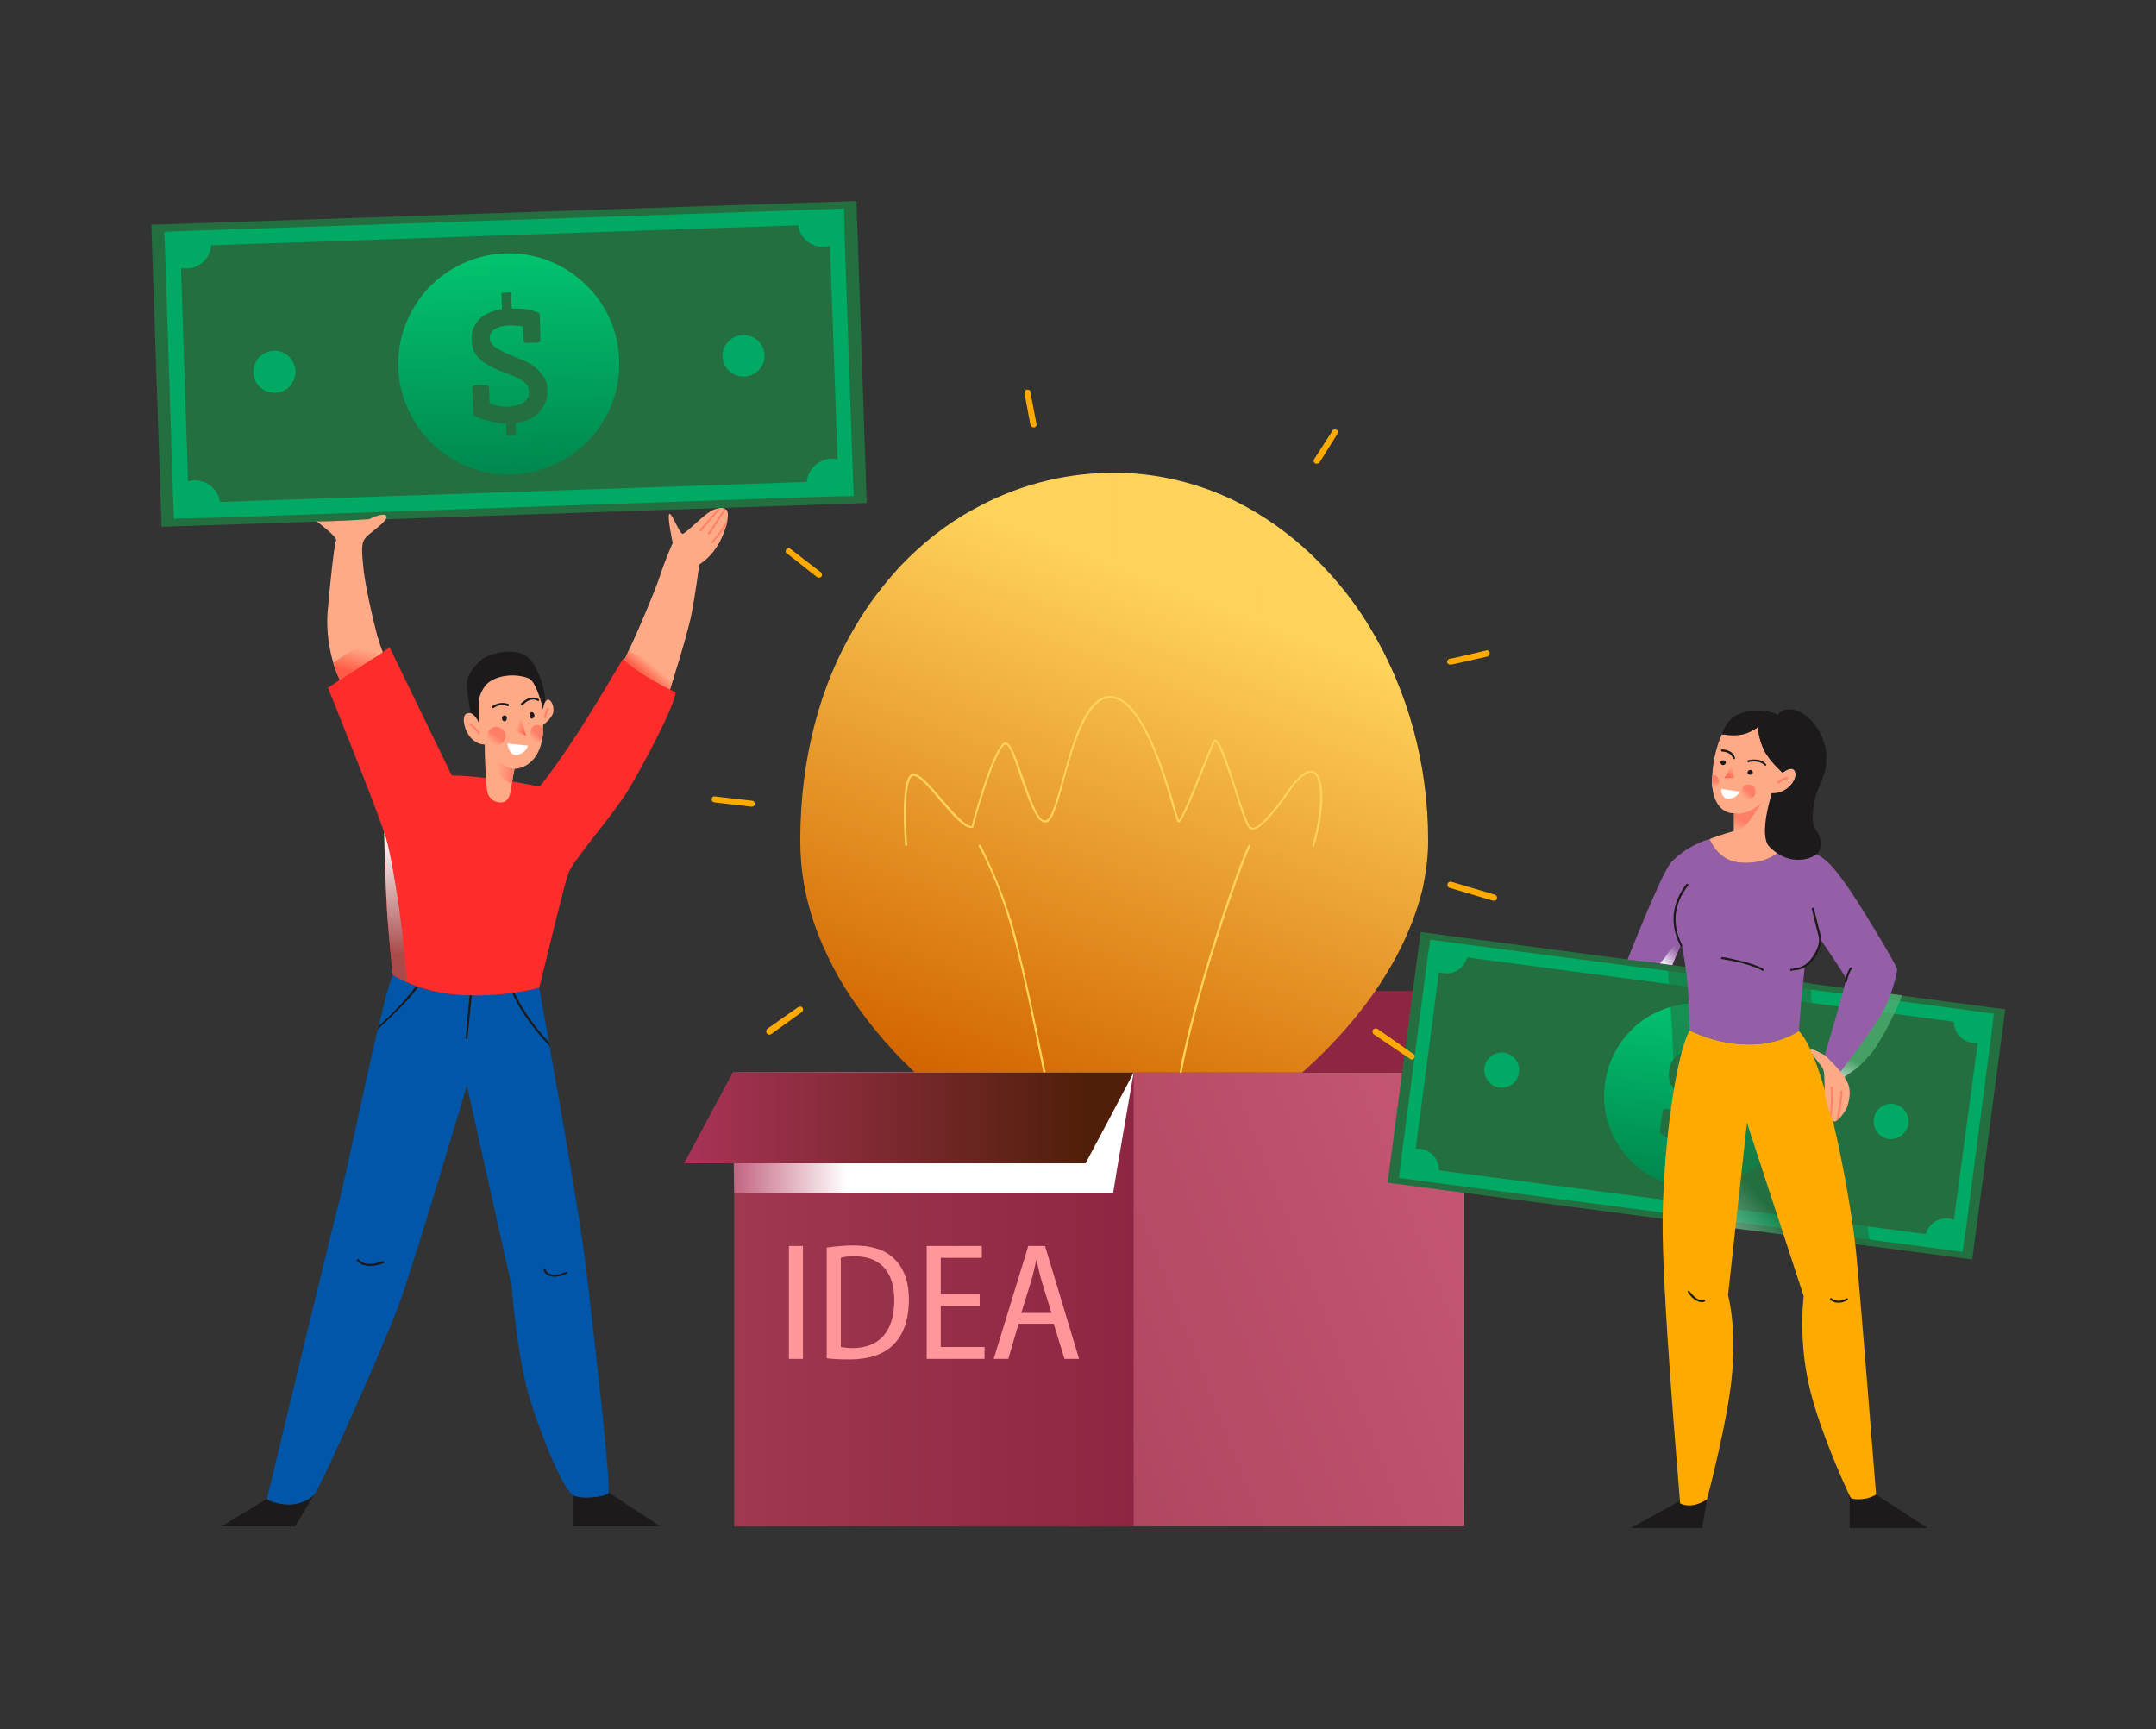 <?xml version="1.0" encoding="UTF-8"?> <svg xmlns="http://www.w3.org/2000/svg" version="1.2" viewBox="0 0 399 320" width="399" height="320"><rect x="0" y="0" width="399" height="320" fill="#333333" stroke="none"/><defs><linearGradient id="P" gradientUnits="userSpaceOnUse"></linearGradient><linearGradient id="g1" x1="135.9" y1="282.5" x2="271" y2="230" href="#P"><stop stop-color="#9e3950"></stop><stop offset="1" stop-color="#c35572"></stop></linearGradient><linearGradient id="g2" x1="169.4" y1="198.5" x2="205.7" y2="103.7" href="#P"><stop stop-color="#d26400"></stop><stop offset="1" stop-color="#ffd35a"></stop></linearGradient><linearGradient id="g3" x1="95.2" y1="135.3" x2="97.4" y2="136.2" href="#P"><stop stop-color="#ffaa87"></stop><stop offset="1" stop-color="#ff5b45"></stop></linearGradient><linearGradient id="g4" x1="95.2" y1="142.3" x2="91.9" y2="141.9" href="#P"><stop stop-color="#ff7f66"></stop><stop offset="1" stop-color="#ffaa87"></stop></linearGradient><linearGradient id="g5" x1="90.9" y1="137.5" x2="91.9" y2="136.2" href="#P"><stop stop-color="#ffaa87"></stop><stop offset="1" stop-color="#ff7f66"></stop></linearGradient><linearGradient id="g6" x1="98.4" y1="136.8" x2="99.4" y2="135.8" href="#P"><stop stop-color="#ffaa87"></stop><stop offset="1" stop-color="#ff7f66"></stop></linearGradient><linearGradient id="g7" x1="311.7" y1="219.3" x2="316.1" y2="186.3" href="#P"><stop stop-color="#00884e"></stop><stop offset="1" stop-color="#02c370"></stop></linearGradient><linearGradient id="g8" x1="309.7" y1="225.8" x2="320.9" y2="215.9" href="#P"><stop stop-color="#fff"></stop><stop offset="1" stop-color="#236f40"></stop></linearGradient><linearGradient id="g9" x1="339.8" y1="200.3" x2="341.8" y2="195.7" href="#P"><stop stop-color="#fff"></stop><stop offset="1" stop-color="#4dac6f"></stop></linearGradient><linearGradient id="g10" x1="94.8" y1="87.6" x2="93.5" y2="47.1" href="#P"><stop stop-color="#00884e"></stop><stop offset="1" stop-color="#02c370"></stop></linearGradient><linearGradient id="g11" x1="319.1" y1="144" x2="320.4" y2="141.8" href="#P"><stop stop-color="#ff5b45"></stop><stop offset="1" stop-color="#ffaa87"></stop></linearGradient><linearGradient id="g12" x1="322.6" y1="147.5" x2="323.6" y2="146.5" href="#P"><stop stop-color="#ffaa87"></stop><stop offset="1" stop-color="#ff7f66"></stop></linearGradient><linearGradient id="g13" x1="316.9" y1="145.7" x2="317.1" y2="144.5" href="#P"><stop stop-color="#ffaa87"></stop><stop offset="1" stop-color="#ff7f66"></stop></linearGradient><linearGradient id="g14" x1="320.9" y1="153.8" x2="321.9" y2="151.6" href="#P"><stop stop-color="#ffaa87"></stop><stop offset="1" stop-color="#ff7f66"></stop></linearGradient><linearGradient id="g15" x1="65.1" y1="124.4" x2="66.2" y2="119.8" href="#P"><stop stop-color="#ff5b45"></stop><stop offset="1" stop-color="#ffaa87"></stop></linearGradient><linearGradient id="g16" x1="118" y1="124.1" x2="119.7" y2="122.1" href="#P"><stop stop-color="#ff5b45"></stop><stop offset="1" stop-color="#ffaa87"></stop></linearGradient><linearGradient id="g17" x1="135.9" y1="282.5" x2="209.8" y2="282.5" href="#P"><stop stop-color="#9e3950"></stop><stop offset="1" stop-color="#8d2642"></stop></linearGradient><linearGradient id="g18" x1="135.9" y1="220.8" x2="156.8" y2="220.8" href="#P"><stop stop-color="#c36581"></stop><stop offset="1" stop-color="#fff"></stop></linearGradient><linearGradient id="g19" x1="126.6" y1="215.3" x2="200.9" y2="215.3" href="#P"><stop stop-color="#a93358"></stop><stop offset="1" stop-color="#501f09"></stop></linearGradient><linearGradient id="g20" x1="307.2" y1="178.3" x2="310.2" y2="175.4" href="#P"><stop stop-color="#fff"></stop><stop offset="1" stop-color="#955fa8"></stop></linearGradient><linearGradient id="g21" x1="72.3" y1="176.7" x2="71.2" y2="154.4" href="#P"><stop stop-color="#a94b4b"></stop><stop offset="1" stop-color="#fff"></stop></linearGradient></defs><style>.a{fill:url(#g1)}.b{fill:#8d2642}.c{fill:url(#g2)}.d{fill:#1c1a1b}.e{fill:#0056a9}.f{fill:#ff2c2c}.g{fill:#ffaa87}.h{fill:#1d191a}.i{fill:#ff8269}.j{fill:url(#g3)}.k{fill:url(#g4)}.l{fill:url(#g5)}.m{fill:url(#g6)}.n{fill:#fff}.o{fill:#236f40}.p{fill:url(#g7)}.q{fill:#00a964}.r{opacity:.6;mix-blend-mode:multiply;fill:url(#g8)}.s{opacity:.8;mix-blend-mode:multiply;fill:url(#g9)}.t{fill:url(#g10)}.u{fill:#fa0}.v{fill:#955fa8}.w{fill:url(#g11)}.x{fill:#ffd35a}.y{fill:url(#g12)}.z{fill:url(#g13)}.A{fill:url(#g14)}.B{fill:url(#g15)}.C{fill:url(#g16)}.D{fill:url(#g17)}.E{fill:#ff969a}.F{mix-blend-mode:multiply;fill:url(#g18)}.G{fill:url(#g19)}.H{mix-blend-mode:multiply;fill:url(#g20)}.I{mix-blend-mode:multiply;fill:url(#g21)}</style><path class="a" d="m135.9 261.5q67.5 0 135.1 0 0 10.5 0 21-67.6 0-135.1 0 0-10.5 0-21zm0-31.5q67.5 0 135.1 0 0 15.7 0 31.5-67.6 0-135.1 0 0-15.8 0-31.5zm0-31.5q67.5 0 135.1 0 0 15.7 0 31.5-67.6 0-135.1 0 0-15.8 0-31.5z"></path><path class="b" d="m211.9 183.4h67.3l-8.2 15.1h-67.1z"></path><path class="c" d="m155.5 181.4c5.9-1.1 12.3-2 19-2.6 2.3 6.7 5.2 14.2 8.8 19.7q-7 0-14 0c-5.4-5.1-10.1-10.9-13.8-17.1zm-6.7-17.7c6.9-2.1 14.1-3.7 21.5-5 0.7 6.6 2.1 14.1 4.2 20.1-6.7 0.6-13.1 1.5-19 2.6-3.2-5.6-5.6-11.5-6.7-17.7zm9.5-47.8c4.5-3.9 10.8-4.9 16.2-7.4-4.8 16.1-6 34.3-4.2 50.2-7.4 1.3-14.6 2.9-21.5 5q-0.7-4-0.7-8.1c0-15.3 3.7-28.9 10.2-39.7zm8.2-11c4.1-4.3 8.6-7.9 13.6-10.6-2.2 4.4-4.1 9.2-5.6 14.2-5.4 2.5-11.7 3.5-16.2 7.4 2.4-4.1 5.2-7.7 8.2-11zm8 73.9c10.2-1 20.9-1.4 30.7-1.4-0.2 7.7-0.4 14.8-0.4 21.1q-10.7 0-21.5 0c-3.6-5.5-6.5-13-8.8-19.7zm-4.2-20.1c11.4-2 23.3-3 35.3-3-0.1 7.5-0.3 14.8-0.4 21.7-9.8 0-20.5 0.4-30.7 1.4-2.1-6-3.5-13.5-4.2-20.1zm4.2-50.2c8.2-4 21.7-4.8 31.2-4.9q0.2 26-0.1 52.1c-12 0-23.9 1-35.3 3-1.8-15.9-0.6-34.1 4.2-50.2zm5.6-14.2c7.7-4.3 16.3-6.7 25.5-6.8q0.1 8.1 0.1 16.1c-9.5 0.1-23 0.9-31.2 4.9 1.5-5 3.4-9.8 5.6-14.2zm25.1 83.1c8.1 0 17 0.4 25.8 1.2-2.2 7-5 14.5-7.7 19.9q-9.3 0-18.5 0c0-6.3 0.2-13.4 0.4-21.1zm0.4-21.7c9.8 0 19.8 0.8 29.7 2.3-0.7 6.8-2.4 14.5-4.3 20.6-8.8-0.8-17.7-1.2-25.8-1.2 0.1-6.9 0.3-14.2 0.4-21.7zm0.1-52.1c7.9 0 19.2 0.6 26.5 3.6 4 16.5 5.1 34.5 3.1 50.8-9.9-1.5-19.9-2.3-29.7-2.3q0.3-26.1 0.1-52.1zm-0.1-16.1c7.6-0.1 15.2 1.6 22.1 4.8 1.8 4.8 3.3 9.8 4.5 14.9-7.3-3-18.6-3.6-26.5-3.6q0-8-0.1-16.1zm25.4 91.1c8.4 0.8 16.8 2 24.4 3.5-4.1 6.2-9.2 11.8-14.4 16.4q-8.9 0-17.7 0c2.7-5.4 5.5-12.9 7.7-19.9zm4.3-20.6c9.5 1.5 18.9 3.6 28 6.4-1.5 6.2-4.3 12.2-7.9 17.7-7.6-1.5-16-2.7-24.4-3.5 1.9-6.1 3.6-13.8 4.3-20.6zm-3.1-50.8c7.2 2.8 15.8 4.5 21.6 9.4 6.6 11.1 10.5 24.5 10.5 39 0 2.9-0.4 5.9-1 8.8-9.1-2.8-18.5-4.9-28-6.4 2-16.3 0.9-34.3-3.1-50.8zm-4.5-14.9c6.5 3.1 12.5 7.5 17.6 13 3.2 3.4 6.1 7.2 8.5 11.3-5.8-4.9-14.4-6.6-21.6-9.4-1.2-5.1-2.7-10.1-4.5-14.9z"></path><path class="d" d="m58.1 276.7l-3.5 5.8h-13.6l8.4-5.1c0 0 0.7 0.8 3.2 1 2.4 0.3 4.4-0.7 5.5-1.7z"></path><path class="d" d="m106 282.5v-5.8c1.6 0.9 5.9 0.3 6.6-0.3q0-0.1 0-0.2l9.6 6.3z"></path><path class="e" d="m112.6 276.2q0 0.1 0 0.2c-0.7 0.6-5 1.2-6.6 0.3q0 0 0 0c-1.6-1-5.1-8.9-7.8-17.3-2.6-8.3-3.5-21.3-3.5-21.3l-8.3-37.2c0 0-9.8 33.1-12.7 40.9-2.9 7.7-14.5 33.8-15.6 34.9-1.1 1-3.1 2-5.5 1.7-2.5-0.3-3.2-1-3.2-1 0 0 11.1-46.3 13.3-54.8 1.5-6 4.7-21.4 7.2-32.1q0.1-0.3 0.2-0.6c1-4.4 1.9-7.9 2.6-9.5 0 0 1.5 1.1 4.3 2.1q0.2 0.1 0.4 0.2c2.2 0.7 5 1.4 8.5 1.5q0.5 0 1 0 0.2 0 0.4 0c2.9 0 5.5-0.2 7.5-0.4q0.2-0.1 0.4-0.1c2.9-0.4 4.6-0.9 4.6-0.9 0 0 0.7 4.1 1.8 10.1q0.1 0.4 0.1 0.7 0 0 0 0c2.3 12.8 5.9 33.5 6.9 42.3 1.5 12.9 4.4 38 4 40.3z"></path><path class="f" d="m125 128.1c0.1 2.1-6.1 13.9-9.1 18.7-3 4.7-9.9 12.5-10.7 14.8-0.8 2.1-4.3 16.8-5.2 20.4-0.2 0.5-0.2 0.8-0.2 0.8 0 0-5.6 1.7-13.9 1.4-4.8-0.2-8.4-1.4-10.6-2.4-1.7-0.7-2.6-1.4-2.6-1.4 0 0-0.9-8-1.2-14.1-0.3-6.2-0.4-12.1-0.4-12.1q0-0.1-0.1-0.4c-1.5-4.7-10.3-26.5-10.3-26.5 0 0 0.9-0.6 2.2-1.5 2.3-1.5 5.9-3.8 7.9-5.1 0.6-0.4 1.1-0.7 1.3-0.9l11.5 23.7c8.5 0.3 16.2 2.1 16.2 2.1 0 0 1-0.9 5.1-6.9 4.1-6 10.4-16.8 10.4-16.8q0.1 0.1 0.2 0.2c2.4 2.3 6.5 4.5 8.5 5.5 0.6 0.4 1 0.5 1 0.5z"></path><path class="d" d="m87.1 132c0 0-0.6-3.3-0.7-5-0.2-2.4 2.1-4.3 2.8-5 0.8-0.6 3.3-1.7 6.3-1.3 2.9 0.4 3.8 3.2 4.4 4.6 0.5 1.1 1 3.2 1 4.6-0.3 0.5-0.4 1.4-0.4 1.4 0 0-1-4.5-2.4-5.6-0.6-0.4-2.7-0.9-4.5-0.6-1.8 0.2-3.2 1.1-3.7 1.7-0.7 0.9-1.4 2.2-1.3 3.7 0 1.5 0 3.4 0 3.4 0.1-0.1-0.6-1.6-1.5-1.9z"></path><path class="g" d="m102.4 131.8c-0.2 1.1-1.9 2.4-1.9 2.4 0.2 5.7-2.8 8-5.3 8.1 0 0.4-0.2 1-0.3 1.6-0.1 0.6-0.2 1.3-0.3 1.8-0.1 1.2-0.5 2.8-1.8 2.8-1.4 0.1-2.4-0.9-2.6-1.9-0.1-0.4-0.2-1.6-0.3-2.9-0.1-2-0.2-4.4-0.2-5.9-3.5-0.1-4.6-5.2-3.4-5.7q0.4-0.2 0.8-0.1c0.9 0.3 1.6 1.8 1.5 1.9 0 0 0-1.9 0-3.4-0.1-1.5 0.6-2.8 1.3-3.7 0.5-0.6 1.9-1.5 3.7-1.7 1.8-0.3 3.9 0.2 4.5 0.6 1.4 1.1 2.4 5.6 2.4 5.6 0 0 0.1-0.9 0.4-1.4q0.2-0.3 0.4-0.4c0.6-0.2 1.3 1.1 1.1 2.3z"></path><path class="h" d="m94 130.7q0 0-0.1 0c-1.3-0.6-2.5 0.3-2.5 0.3-0.1 0.1-0.2 0.1-0.3 0-0.1-0.1 0-0.2 0-0.3 0.1-0.1 1.4-1 3-0.4 0.1 0 0.1 0.1 0.1 0.2q-0.1 0.2-0.2 0.2z"></path><path class="h" d="m96.6 130.5q-0.1 0-0.1 0c-0.1-0.1-0.1-0.2-0.1-0.3 0.1 0 1.6-1.8 3.3-0.8 0.1 0.1 0.1 0.2 0 0.3 0 0.1-0.1 0.1-0.2 0-1.4-0.8-2.7 0.7-2.7 0.8q-0.1 0-0.2 0z"></path><path class="i" d="m88.7 135.9q-0.2 0-0.2-0.1c0 0-0.3-0.6-1.5-1.5-0.1-0.1-0.1-0.2-0.1-0.3 0.1-0.1 0.2-0.1 0.3 0 1.3 1 1.6 1.6 1.6 1.6 0.1 0.1 0 0.2-0.1 0.3q0 0 0 0z"></path><path class="h" d="m93.4 133.5c-0.3 0-0.5-0.2-0.5-0.6 0-0.3 0.2-0.5 0.5-0.5 0.2 0 0.4 0.2 0.4 0.5 0 0.4-0.2 0.6-0.4 0.6z"></path><path class="h" d="m98.4 133c-0.2 0-0.4-0.3-0.4-0.6 0-0.3 0.2-0.6 0.4-0.6 0.3 0 0.5 0.3 0.5 0.6 0 0.3-0.2 0.6-0.5 0.6z"></path><path class="i" d="m100.9 133q0 0 0 0c-0.1 0-0.2-0.1-0.2-0.2 0 0 0-0.9 0.5-1.7 0.1-0.1 0.2-0.1 0.3-0.1 0.1 0.1 0.1 0.2 0.1 0.3-0.5 0.7-0.5 1.5-0.5 1.5 0 0.1-0.1 0.2-0.2 0.2z"></path><path class="j" d="m95.4 134.6c0.3 0 0.5 0.1 0.8 0.2q0.1 0.5 0.1 0.9-0.6-0.2-1.1-0.4 0.1-0.4 0.2-0.7zm0.6-1.6q0-0.1 0.1-0.3 0.1 1 0.1 2.1c-0.3-0.1-0.5-0.2-0.8-0.2q0.3-0.8 0.6-1.6zm0.2 1.8c0.3 0.1 0.5 0.1 0.8 0.2q0.2 0.6 0.4 1.2-0.5-0.2-1.1-0.5 0-0.4-0.1-0.9zm-0.1-2.1q0-0.1 0.1-0.3 0.4 1.3 0.8 2.6c-0.3-0.1-0.5-0.1-0.8-0.2q0-1.1-0.1-2.1z"></path><path class="k" d="m95.2 142.3q-0.1 0.5-0.2 1-0.7-0.2-1.4-0.5 0-0.5 0.1-0.9c0.5 0.2 1 0.4 1.5 0.4zm-1.5-0.4q-0.1 0.4-0.1 0.9c-0.7-0.3-1.3-0.6-1.8-0.9-0.2-0.9-0.1-1.8-0.1-1.8 0 0 0.8 1.2 2 1.8zm1.3 1.4q-0.1 0.9-0.3 1.8c0 0-0.6-0.3-1.3-0.8 0.1-0.5 0.1-1 0.2-1.5q0.7 0.3 1.4 0.5zm-1.4-0.5c-0.1 0.5-0.1 1-0.2 1.5-0.3-0.3-0.7-0.6-1-1q-0.1-0.1-0.1-0.3c-0.2-0.3-0.4-0.7-0.5-1.1 0.5 0.3 1.1 0.6 1.8 0.9z"></path><path class="l" d="m90.2 136.4c0.4 0 1.3-0.1 1.7-0.2 0.1 0.7 0.2 1.4 0.2 1.7-0.4 0-0.9-0.1-1.2-0.3-0.4-0.3-0.6-0.7-0.7-1.2zm0.3-1.2c0.3-0.4 0.7-0.6 1.2-0.7 0 0.4 0.1 1 0.2 1.7-0.4 0.1-1.3 0.2-1.7 0.2 0-0.4 0.1-0.8 0.3-1.2zm1.4 1c0.4 0 1.3-0.2 1.7-0.2 0 0.4-0.1 0.9-0.4 1.2-0.2 0.4-0.6 0.6-1.1 0.7 0-0.3-0.1-1-0.2-1.7zm-0.2-1.7c0.4 0 0.8 0.1 1.2 0.4 0.4 0.2 0.6 0.7 0.7 1.1-0.4 0-1.3 0.2-1.7 0.2-0.1-0.7-0.2-1.3-0.2-1.7z"></path><path class="m" d="m98.1 135.6c0.3 0 1 0.1 1.3 0.2-0.1 0.6-0.2 1.2-0.3 1.5-0.2 0-0.5-0.2-0.7-0.5-0.2-0.3-0.3-0.8-0.3-1.2zm0.6-1.2c0.3-0.2 0.6-0.3 0.9-0.2-0.1 0.3-0.2 0.9-0.2 1.6-0.3-0.1-1-0.2-1.3-0.2 0.1-0.5 0.3-0.9 0.6-1.2zm0.7 1.4c0.2 0 0.9 0.1 1.1 0.1 0 0.5-0.2 0.9-0.6 1.2q-0.3 0.3-0.8 0.2c0.1-0.3 0.2-0.9 0.3-1.5zm0.2-1.6q0.4 0 0.7 0.4c0.2 0.4 0.3 0.9 0.2 1.3-0.2 0-0.9-0.1-1.1-0.1 0-0.7 0.1-1.3 0.2-1.6z"></path><path class="n" d="m93.9 137.6l3.8 0.4c0 0-0.3 1.3-1.9 1.7-1.6 0.4-1.9-2.1-1.9-2.1z"></path><path class="o" d="m365 233.1l-108.2-14.2 6.1-46.4 108.2 14.3z"></path><path class="p" d="m303.5 189.2c3.5-2.6 8-4 12.7-3.4q-2.3 17-4.5 34c-4.7-0.7-8.7-3.1-11.3-6.6-2.7-3.5-4-7.9-3.4-12.6 0.6-4.7 3.1-8.7 6.5-11.4zm12.7-3.4c4.4 0.6 8.6 3 11.3 6.6 2.7 3.5 4 8 3.4 12.6-0.6 4.7-3.1 8.7-6.5 11.4-3.5 2.6-8 4-12.7 3.4q0 0 0 0 2.2-17 4.5-34z"></path><path fill-rule="evenodd" class="q" d="m369 187.6l-0.5 4.1-4.7 36-0.6 4-6.7-0.9-91-11.9-6.6-0.9 0.5-4.1 4.7-36 0.6-4 6.6 0.9 91 11.9zm-7.4 38.2l4.4-32.8q-0.5 0.1-1 0c-2-0.3-3.4-2-3.4-3.9l-90.1-11.9c-0.5 1.9-2.3 3.2-4.3 2.9q-0.5 0-0.9-0.2l-4.3 32.7q0.4 0 0.9 0c2 0.3 3.4 2 3.4 4l90.1 11.8c0.5-1.9 2.3-3.1 4.3-2.9q0.5 0.1 0.9 0.3z"></path><path class="q" d="m281.1 198.5c-0.2 1.8-1.8 3-3.6 2.8-1.8-0.3-3-1.9-2.8-3.7 0.2-1.7 1.9-3 3.6-2.8 1.8 0.3 3.1 1.9 2.8 3.7z"></path><path class="q" d="m353.2 208c-0.3 1.7-1.9 3-3.7 2.8-1.7-0.3-3-1.9-2.7-3.7 0.2-1.8 1.8-3 3.6-2.8 1.8 0.3 3 1.9 2.8 3.7z"></path><path class="o" d="m319.2 207.7q-0.2 1.2-0.7 2-0.6 0.9-1.4 1.5-0.9 0.5-2.1 0.7-0.7 0.1-1.5 0.1l-0.3 1.9-1.4-0.2 0.2-1.9q-0.6-0.1-1.2-0.2-0.8-0.3-1.5-0.6-0.6-0.3-1.1-0.6-0.5-0.3-0.8-0.5c-0.2-0.2-0.3-0.4-0.2-0.6l0.5-3.7c0.1-0.2 0.3-0.4 0.5-0.4l1.7 0.3c0.3 0 0.4 0.2 0.4 0.5l-0.3 2.3q0.5 0.3 1.2 0.6c1 0.4 2 0.6 3 0.5q0.6-0.1 1-0.3 0.5-0.2 0.8-0.6 0.3-0.4 0.3-1 0.1-0.7-0.3-1.3-0.5-0.6-1.3-1.2-0.9-0.6-2-1.1-1-0.6-2-1.4-0.9-0.8-1.5-1.8-0.5-1.1-0.3-2.6 0.1-1 0.6-1.8 0.6-0.8 1.4-1.3 0.9-0.5 2-0.7 0.7-0.1 1.4 0l0.3-2.5 1.5 0.1-0.3 2.5q1.1 0.2 2 0.5 1.1 0.3 1.8 0.7 0 0 0.1 0.1 0.1 0.1 0.2 0.2 0 0.2 0 0.4l-0.5 3.6c0 0.3-0.3 0.4-0.5 0.4l-1.7-0.2c-0.3-0.1-0.4-0.3-0.4-0.5l0.3-2.2q-0.4-0.1-0.9-0.2c-0.8-0.2-1.9-0.4-2.7-0.3q-0.5 0.1-1 0.3-0.3 0.2-0.6 0.5-0.2 0.3-0.2 0.7-0.1 0.7 0.3 1.2 0.5 0.7 1.4 1.2 0.8 0.6 1.9 1.2 1.1 0.7 2 1.4 0.9 0.8 1.5 1.8 0.6 1.1 0.4 2.5z"></path><path class="r" d="m309.7 225.8c0 0 0-3.8 0-8.7 1.2 0.2 2.5-2.4 3.7-2.3q0.1 5.8 0.3 11.5-2-0.2-4-0.5zm4 0.5q-0.2-5.7-0.3-11.5c2.4 0.4 4.9 0.8 7.5 1.1q0.5 5.7 0.7 11.5-4-0.5-7.9-1.1zm7.9 1.1q-0.2-5.8-0.7-11.5 2 0.3 4 0.6c0.4 3.8 0.7 7.6 0.8 11.4q-2.1-0.2-4.1-0.5zm4.1 0.5c-0.1-3.8-0.4-7.6-0.8-11.4q2.2 0.3 4.5 0.6c0.5 3.8 0.8 7.6 1 11.4q-2.4-0.3-4.7-0.6zm4.7 0.6c-0.2-3.8-0.5-7.6-1-11.4 3.9 0.5 7.9 1 11.5 1.6 0.8 3.8 1.3 7.6 1.4 11.4q-6-0.8-11.9-1.6zm11.9 1.6c-0.1-3.8-0.6-7.6-1.4-11.4 1.2 0.2 2.6 3.2 3.8 3.4 0.9 4.8 1.5 8.5 1.5 8.5q-2-0.2-3.9-0.5zm-32.6-13c0-3 0-6.4 0-9.6 1.1 0.2 2.3 0.1 3.4 0.3q0.2 3.5 0.3 7c-1.2-0.1-2.5 2.5-3.7 2.3zm3.7-2.3q-0.1-3.5-0.3-7 3.5 0.6 7.2 1.1 0.3 3.5 0.6 7c-2.6-0.3-5.1-0.7-7.5-1.1zm7.5 1.1q-0.3-3.5-0.6-7 1.9 0.3 3.8 0.6 0.4 3.5 0.8 7-2-0.3-4-0.6zm4 0.6q-0.4-3.5-0.8-7 2.1 0.3 4.3 0.6c0.4 2.3 0.7 4.7 1 7q-2.3-0.3-4.5-0.6zm4.5 0.6c-0.3-2.3-0.6-4.7-1-7 3.7 0.5 7.4 1.1 10.9 1.6q0.9 3.5 1.6 7c-3.6-0.6-7.6-1.1-11.5-1.6zm11.5 1.6q-0.7-3.5-1.6-7c1.1 0.2 2.3 0.9 3.5 1 0.7 3.1 1.4 6.5 1.9 9.4-1.2-0.2-2.6-3.2-3.8-3.4zm-31.2-11.2c0-4.5 0-8.5 0-10.3 0-3-0.4-8.8-0.7-13.1q1.5 0.3 2.9 0.7c0.6 7.6 1 15.3 1.2 23-1.1-0.2-2.3-0.1-3.4-0.3zm3.4 0.3c-0.2-7.7-0.6-15.4-1.2-23q2.9 0.6 5.7 1.3 1.5 11.3 2.7 22.8-3.7-0.5-7.2-1.1zm7.2 1.1q-1.2-11.5-2.7-22.8 1.5 0.3 3 0.7c1.2 7.5 2.6 15 3.5 22.7q-1.9-0.3-3.8-0.6zm3.8 0.6c-0.9-7.7-2.3-15.2-3.5-22.7q1.7 0.3 3.4 0.7c1.3 7.5 3.3 15 4.4 22.6q-2.2-0.3-4.3-0.6zm4.3 0.6c-1.1-7.6-3.1-15.1-4.4-22.6q4.3 1 8.7 2c2 7.3 4.6 14.7 6.6 22.2-3.5-0.5-7.2-1.1-10.9-1.6zm10.9 1.6c-2-7.5-4.6-14.9-6.6-22.2q1.4 0.4 2.8 0.7c0.1 0.2 4.7 12.2 6.8 20.6q0.2 0.9 0.5 1.9c-1.2-0.1-2.4-0.8-3.5-1zm-30.3-27.6c-0.2-3.2-0.4-5.6-0.4-5.6q1.4 0.2 2.9 0.4c0.1 1.9 0.2 3.9 0.4 5.9q-1.4-0.4-2.9-0.7zm2.9 0.7c-0.2-2-0.3-4-0.4-5.9q2.8 0.4 5.7 0.8c0.1 2 0.1 4.3 0.4 6.4q-2.8-0.7-5.7-1.3zm5.7 1.3c-0.3-2.1-0.3-4.4-0.4-6.4q1.5 0.1 3 0.3c0.1 2.2 0.1 4.7 0.4 6.8q-1.5-0.4-3-0.7zm3 0.7c-0.3-2.1-0.3-4.6-0.4-6.8q1.7 0.3 3.4 0.5c0.1 2.1 0 4.9 0.4 7q-1.7-0.4-3.4-0.7zm3.4 0.7c-0.4-2.1-0.3-4.9-0.4-7q4.3 0.6 8.6 1.1c0.2 2.4-0.2 5.7 0.5 7.9q-4.4-1-8.7-2zm8.7 2c-0.7-2.2-0.3-5.5-0.5-7.9q1.5 0.2 2.9 0.4 0.2 4.1 0.4 8.2 0 0 0 0-1.4-0.3-2.8-0.7z"></path><path class="s" d="m338.4 197.9c1.1-0.6 2.2-1.4 3.4-2.2 0 0.9 0.3 2.1 0.4 3q-1.2 0.9-2.4 1.6-0.7-1.2-1.4-2.4zm3.7-6.8c0.7-1 1.5-2.4 2.5-3.4-0.9 2.1-3 5.7-2.8 8-1.2 0.8-2.3 1.6-3.4 2.2q-0.1-0.1-0.1-0.2c0 0 1.8-3.2 3.8-6.6zm2.3-3.9c0.9-1.6 1.7-2.9 2.1-3.4-0.4 0.9-1.4 2.6-1.9 3.9-1 1-1.8 2.4-2.5 3.4 0.7-1.3 1.6-2.7 2.3-3.9zm-2.6 8.5c1-0.6 2.1-1.1 3.2-1.6q-0.4 1.5-0.7 3-1 0.9-2.1 1.6c-0.1-0.9-0.4-2.1-0.4-3zm2.8-8c0.9-0.9 1.9-1.6 3.3-1.5-0.9 2.7-2.1 5.3-2.9 7.9-1.1 0.5-2.2 1-3.2 1.6-0.2-2.3 1.9-5.9 2.8-8zm1.9-3.9q0.2-0.3 0.2-0.3c0.2 0 1.1 0.2 2.1 0.3-0.2 0.5-0.5 1.4-0.9 2.4-1.4-0.1-2.4 0.6-3.3 1.5 0.5-1.3 1.5-3 1.9-3.9zm-1.5 10.3c0.8-0.4 2.4-0.9 2.9-1.5-0.6 1-1.2 1.9-1.8 2.6q-0.8 0.9-1.8 1.9 0.3-1.5 0.7-3zm2.9-7.9c1.4 0.1 3.5-0.8 3.7-0.9-0.7 1.6-2.1 4.7-3.7 7.3-0.5 0.6-2.1 1.1-2.9 1.5 0.8-2.6 2-5.2 2.9-7.9zm0.9-2.4c1.5 0.2 3.2 0.4 3.2 0.4 0 0-0.2 0.4-0.4 1.1-0.2 0.1-2.3 1-3.7 0.9 0.4-1 0.7-1.9 0.9-2.4z"></path><path class="o" d="m160.4 93.1l-130.5 4.4-1.9-55.9 130.5-4.4z"></path><path class="t" d="m79.2 53.4c3.6-3.8 8.6-6.3 14.3-6.5q0.7 20.4 1.3 40.9c-5.6 0.2-10.8-1.9-14.6-5.5-3.8-3.6-6.3-8.6-6.5-14.3-0.2-5.6 2-10.8 5.5-14.6zm14.3-6.5c5.4-0.2 10.7 1.8 14.6 5.5 3.9 3.6 6.3 8.6 6.5 14.2 0.2 5.7-1.9 10.9-5.5 14.7-3.5 3.8-8.6 6.3-14.2 6.5q0 0-0.1 0-0.6-20.5-1.3-40.9z"></path><path fill-rule="evenodd" class="q" d="m156.2 38.6l0.1 4.9 1.5 43.4 0.2 4.9-8.1 0.2-109.6 3.8-8.1 0.2-0.2-4.8-1.4-43.4-0.2-4.9 8.1-0.3 109.6-3.7zm-1.2 46.4l-1.4-39.5q-0.5 0.2-1.1 0.2c-2.4 0.1-4.4-1.6-4.8-4l-108.6 3.7c-0.2 2.4-2.1 4.2-4.5 4.3q-0.6 0-1.1-0.1l1.3 39.5q0.6-0.2 1.1-0.2c2.4-0.1 4.5 1.7 4.8 4l108.6-3.7c0.2-2.3 2.1-4.2 4.6-4.3q0.5 0 1.1 0.1z"></path><path class="q" d="m50.8 72.7c-2.2 0-3.9-1.7-3.9-3.9 0-2.1 1.7-3.9 3.9-3.9 2.1 0 3.9 1.8 3.9 3.9 0 2.2-1.8 3.9-3.9 3.9z"></path><path class="q" d="m137.6 69.7c-2.1 0-3.9-1.7-3.9-3.8 0-2.2 1.8-3.9 3.9-3.9 2.1 0 3.9 1.7 3.9 3.9 0 2.1-1.8 3.8-3.9 3.8z"></path><path class="o" d="m101.3 72.1q0.1 1.4-0.4 2.5-0.5 1.1-1.4 2-0.9 0.8-2.2 1.3-0.9 0.3-1.9 0.4l0.1 2.2-1.8 0.1v-2.2q-0.8 0-1.5-0.1-1-0.2-1.8-0.4-0.9-0.2-1.5-0.5-0.7-0.3-1.1-0.4c-0.2-0.2-0.3-0.4-0.2-0.7l-0.2-4.4c0-0.3 0.2-0.5 0.5-0.6h2.1c0.3 0 0.5 0.2 0.5 0.5l0.1 2.8q0.7 0.3 1.5 0.5c1.3 0.3 2.6 0.2 3.6-0.1q0.7-0.1 1.2-0.5 0.5-0.4 0.8-0.9 0.3-0.5 0.2-1.2 0-0.9-0.6-1.4-0.7-0.7-1.8-1.2-1.2-0.5-2.5-1-1.4-0.5-2.6-1.2-1.3-0.7-2.2-1.8-0.9-1.2-0.9-3-0.1-1.2 0.4-2.3 0.5-1 1.4-1.8 0.9-0.7 2.2-1.1 0.7-0.3 1.6-0.4l-0.1-3 1.8-0.1 0.1 3q1.3 0 2.5 0.1 1.3 0.2 2.2 0.6 0.1 0 0.2 0 0.2 0.1 0.2 0.3 0.2 0.2 0.1 0.4l0.1 4.4c0.1 0.3-0.2 0.5-0.5 0.5l-2 0.1c-0.3 0-0.6-0.2-0.6-0.5l-0.1-2.6q-0.5-0.1-1.1-0.1c-1-0.1-2.3-0.1-3.2 0.2q-0.6 0.2-1.1 0.5-0.4 0.3-0.6 0.8-0.2 0.3-0.2 0.8 0.1 0.8 0.7 1.4 0.7 0.6 1.8 1.1 1.2 0.6 2.5 1.1 1.4 0.5 2.6 1.2 1.3 0.8 2.1 1.9 1 1.1 1 2.8z"></path><path class="g" d="m69.9 118c0.3 1 0.6 2 0.9 2.7-2 1.3-5.6 3.6-7.9 5.1-0.4-0.8-0.9-1.8-1.2-3.1-0.8-2.6-1.3-5.9-1.1-9.1 0.4-5.1 1.3-13.1 1.6-13.6 0.3-0.6-3.6-3.5-3.6-3.5 3.7 0 9.7-0.4 9.7-0.4 0 0 2.7-1.4 3.2-0.6 0.4 0.7-1.9 2.3-3.2 3.4-1.3 1.1-1.5 1.7-1.1 5.7 0.2 2.9 1.6 9.2 2.7 13.4z"></path><path class="g" d="m134.6 96.2q0 0 0 0 0 0.5-0.2 1.1c-0.3 1-0.7 2-1.2 3-1.4 2.5-2.8 3.5-3.8 4.2 0 0-0.7 5.7-1.6 10-0.6 2.5-1.9 7.1-2.9 10.2-0.4 1.3-0.7 2.3-0.9 2.9-2-1-6.1-3.2-8.5-5.5q0.4-0.6 0.8-1.6c1.8-3.7 4.9-11.1 5.8-13.8 1.1-3.4 2.4-6.2 2.4-6.2 0 0-1.1-5.1-0.6-5.4 0.4-0.2 1.9 3.7 2.4 3.7 0.5 0 2.8-2.4 4.5-3.7q1.2-0.9 2.1-1 0.3-0.1 0.5-0.1 0.3 0 0.6 0.1 0.2 0.1 0.3 0.2 0.1 0 0.2 0.1c0.2 0.3 0.3 1 0.1 1.8z"></path><path class="d" d="m315.9 277.5l-0.9 5.3h-13.2l9.1-5q0 0.4 0 0.4c0 0 1.9 1.3 5-0.7z"></path><path class="d" d="m342.3 282.8v-6q0.3 0.5 0.3 0.5c0.1 0.1 2.5 0.6 4.6-0.7l9.5 6.2z"></path><path class="u" d="m347.2 276.6c-2.1 1.3-4.5 0.8-4.6 0.7q0 0-0.3-0.5c-1.2-2.5-6-13.2-7.6-20.8-1.9-8.6-0.9-16.1-0.9-16.1l-10.5-32.1-3.5 31.9c0 0 1.5 5.3 0.8 13.9-0.6 8.6-4.7 23.9-4.7 23.9-3.1 2-5 0.7-5 0.7q0 0 0-0.4c-0.3-4.1-3.4-39.4-3.2-52.4 0.2-13.9 2.5-30.3 5-34.7 0 0 4.6 2.5 10.5 2.6 6 0.2 9.7-2.5 9.7-2.5 5.2 5.3 10 33.5 10.7 42 0.8 8.4 3.6 43.8 3.6 43.8z"></path><path class="v" d="m351.1 179.4c0 0.6-1 5.4-3.4 9.1-2.4 3.8-7.2 10-7.2 10-1.4-0.6-2.7-3-2.8-3.2 0-0.2 4.1-13.6 3.9-14.2-0.1-0.6-4.8-7.4-4.8-7.4 0 3-2.8 5.3-2.8 5.3 0 0-0.3 3-0.5 4.3-0.1 1.3-0.6 7.5-0.6 7.5 0 0-3.7 2.7-9.7 2.5-5.9-0.1-10.5-2.6-10.5-2.6 0 0-0.1-4.1-0.3-7.3-0.2-3.3-1-8.1-1.2-8.4-0.2-0.3-1.7 3.6-1.7 3.6l-8.3-1c0 0 6.2-15.8 8-17.9 1.8-2.1 5.1-3.9 7.2-4.4 0 0 1.4 3.8 5.2 4.3 3.2 0.4 5.8-0.5 7.3-1.7-0.7-0.5-1.2-1-1.6-1.4q0 0 0 0l0.5 0.1c0 0 4.6 0.1 6.9 0.9 2.3 0.8 3.7 1.7 6.5 5.6 2.8 3.8 9.9 15.7 9.9 16.3z"></path><path class="g" d="m330.5 146.1c-1.3 0.9-2.6 0.7-2.6 0.7 0 0-1.6 8.7-0.6 9.7q0 0 0 0c0.4 0.4 0.9 0.9 1.6 1.4-1.5 1.2-4.1 2.1-7.3 1.7-3.8-0.5-5.2-4.3-5.2-4.3 1.3-0.6 4.5-1.5 4.5-1.5v-3.3c-1.9 0.1-3.7-1.6-4-4.8q-0.1-0.2-0.1-0.4 0-0.9 0.1-1.9c0.1-3 1.1-6.2 1.8-7.5 0 0 1.7 0.3 3.3 0.1 1.7-0.2 3.3-1.4 3.3-1.4 0 0 0.2 2.3 1.2 4.3 1 2 3.4 4.1 3.4 4.1 0 0 1.6-1.3 2.2-0.4 0.6 0.9-0.2 2.6-1.6 3.5z"></path><path class="d" d="m336.2 153.8c0.8 1.2 1.9 4.1-1.7 5.1-2.4 0.6-4.3-0.1-5.6-1-0.7-0.5-1.3-1-1.6-1.4-1.8-2.2 0.6-9.7 0.6-9.7 0 0 1.3 0.2 2.6-0.7 1.4-0.9 2.2-2.6 1.6-3.5-0.6-0.9-2.2 0.4-2.2 0.4 0 0-2.4-2.1-3.4-4.1-1-2-1.2-4.3-1.2-4.3 0 0-1.6 1.2-3.3 1.4-1.6 0.2-3.3-0.1-3.3-0.1 0.2-0.8 1.1-3.3 3.8-4 2.8-0.8 5.2-0.3 6.5 0.4 0 0 0.9-1.6 3.5-0.8 2.5 0.8 5.3 4.4 5.5 8.2 0.2 3.9-1.4 5.1-2.1 8.2-0.7 3.1-0.6 4.8 0.3 5.9z"></path><path class="g" d="m341.8 205c-0.2 0.5-0.9 1.5-1.5 2.1q-0.3 0.2-0.5 0.4c-0.3 0.1-0.5 0.1-0.6-0.1q-0.1-0.2-0.2-0.6-0.2-0.3-0.3-0.7c-0.4-1.1-0.9-2.6-1-4.3-0.1-2.7 0-3.5-0.5-4.3-0.5-0.7-2.4-2.9-2.1-3.2 0.2-0.4 2.6 1 2.6 1 0 0 3.1 2.8 4.1 4.8 1 1.9 0.3 4 0 4.9z"></path><path class="i" d="m329 145q0 0-0.1-0.1c-0.1-0.1-0.1-0.2 0-0.2 0.1-0.1 1-0.8 1.8-0.9 0.1 0 0.2 0.1 0.2 0.2 0 0.1 0 0.2-0.1 0.2-0.7 0.1-1.6 0.7-1.6 0.8q-0.1 0-0.2 0z"></path><path class="d" d="m320.9 140.5q-0.1 0-0.2-0.1c-0.3-1.3-2-1.3-2-1.3-0.1 0-0.2-0.1-0.2-0.2 0-0.1 0.1-0.2 0.2-0.2 0.1 0 2 0 2.4 1.6 0 0.1-0.1 0.2-0.2 0.2q0 0 0 0z"></path><path class="d" d="m326.7 141.7q-0.1 0-0.2-0.1c-0.9-1-2.9-0.6-2.9-0.5-0.1 0-0.2-0.1-0.2-0.2 0-0.1 0-0.2 0.1-0.2 0.1 0 2.2-0.6 3.3 0.7 0.1 0.1 0.1 0.2 0 0.3q-0.1 0-0.1 0z"></path><path class="w" d="m319.5 143.4c0.2 0 0.4-0.1 0.7-0.1q-0.1 0.3-0.2 0.7-0.5 0-0.9 0 0.2-0.3 0.4-0.6zm0.7-1.2q0.1-0.2 0.2-0.4-0.1 0.8-0.2 1.5c-0.3 0-0.5 0.1-0.7 0.1q0.3-0.6 0.7-1.2zm0 1.1c0.2-0.1 0.4-0.1 0.6-0.1q0.1 0.4 0.1 0.8-0.4 0-0.9 0 0.1-0.4 0.2-0.7zm0.2-1.5q0.1-0.1 0.2-0.3 0.1 0.8 0.2 1.7c-0.2 0-0.4 0-0.6 0.1q0.1-0.7 0.2-1.5z"></path><path class="d" d="m326.2 179.7q-0.1 0-0.1-0.1c-2-1.1-5.6-1.8-6.9-2-0.4-0.1-0.5-0.1-0.6-0.1-0.1 0-0.1-0.1-0.1-0.2 0.1-0.1 0.2-0.2 0.3-0.2 0 0.1 0.2 0.1 0.5 0.1 1.3 0.3 4.9 0.9 7 2.1 0.1 0.1 0.1 0.2 0.1 0.3q-0.1 0.1-0.2 0.1z"></path><path class="d" d="m331.5 179.7c-0.1 0-0.2-0.1-0.2-0.2 0-0.1 0.1-0.2 0.2-0.2h0.2c1.2-0.2 2.5-0.3 3.8-2.3 1.5-2.2 1.1-3.5 1.1-3.6 0 0-1-3.8-1.3-5.2 0-0.1 0.1-0.2 0.2-0.2 0.1 0 0.2 0.1 0.2 0.2 0.3 1.3 1.3 5.1 1.3 5.1 0 0.1 0.4 1.6-1.1 3.9-1.5 2.2-2.9 2.3-4.1 2.4l-0.3 0.1q0 0 0 0z"></path><path class="d" d="m341.6 181.8q0 0-0.1 0c-0.1 0-0.1-0.1-0.1-0.2 0.5-1.9 1-2.5 1-2.5 0.1-0.1 0.2-0.1 0.3 0 0.1 0 0.1 0.1 0 0.2 0 0-0.5 0.6-0.9 2.3q-0.1 0.2-0.2 0.2z"></path><path class="i" d="m339 206.8q-0.2-0.3-0.3-0.7c0.1-1.4 0.2-3.4 0.1-4.8 0-0.1 0.1-0.2 0.2-0.2 0.1 0 0.2 0.1 0.2 0.2 0.1 1.7-0.1 4.1-0.2 5.5z"></path><path class="i" d="m341 202c-0.1 1.8-0.4 3.7-0.7 5.1q-0.3 0.2-0.5 0.4c0.3-1.2 0.7-3.3 0.8-5.5 0-0.1 0.1-0.2 0.2-0.2 0.1 0 0.2 0.1 0.2 0.2z"></path><path class="d" d="m315 241c-0.6 0-1.6-0.3-2.6-1.8-0.1-0.1-0.1-0.2 0-0.3 0.1 0 0.2 0 0.3 0.1 1.2 1.7 2.2 1.7 2.6 1.6 0.1-0.1 0.2 0 0.3 0.1 0 0.1-0.1 0.2-0.2 0.2q-0.1 0.1-0.4 0.1z"></path><path class="d" d="m340.2 241.1c-0.9 0-1.5-0.5-1.5-0.5 0-0.1 0-0.2 0-0.3 0.1-0.1 0.2 0 0.3 0 0 0 1 1 2.7 0 0.1-0.1 0.2 0 0.3 0.1 0 0.1 0 0.2-0.1 0.2-0.6 0.4-1.2 0.5-1.7 0.5z"></path><path class="d" d="m68.4 234.3c-1.3 0-1.9-0.6-2.2-0.8q0-0.1-0.1-0.1c-0.1-0.1-0.1-0.2 0-0.3 0-0.1 0.1-0.1 0.2-0.1q0.1 0.1 0.2 0.2c0.4 0.4 1.4 1.3 4.3 0.2 0.1 0 0.2 0 0.3 0.1 0 0.1 0 0.2-0.1 0.3-1.1 0.4-1.9 0.5-2.6 0.5z"></path><path class="d" d="m102.6 236.3q-0.7 0-1.2-0.3c-0.6-0.3-0.8-0.9-0.8-0.9 0-0.1 0-0.2 0.1-0.2 0.1 0 0.3 0 0.3 0.1 0 0 0.1 0.5 0.6 0.7 0.5 0.3 1.4 0.4 3.2-0.3 0.1 0 0.2 0 0.2 0.1 0.1 0.1 0 0.2-0.1 0.2q-1.3 0.6-2.3 0.6z"></path><path class="i" d="m133.4 94c-1.6 2-3.6 4.2-3.6 4.3q-0.1 0-0.2 0 0 0-0.1 0c-0.1-0.1-0.1-0.2 0-0.3 0 0 1.9-2.1 3.4-3.9q0.3-0.1 0.5-0.1z"></path><path class="i" d="m134.3 94.3c-0.8 1.3-2.3 3.7-3 4.6q0 0-0.1 0-0.1 0-0.1 0c-0.1-0.1-0.1-0.2-0.1-0.3 0.7-0.8 2.2-3.2 3-4.5q0.2 0.1 0.3 0.2z"></path><path class="i" d="m134.6 96.2q0 0.5-0.2 1.1c-0.9 1.3-1.7 2.3-2.3 3l-0.1 0.1q-0.1 0.1-0.2 0.1 0 0-0.1 0c-0.1-0.1-0.1-0.2 0-0.3l0.2-0.2c0.7-0.8 1.7-2.1 2.7-3.8z"></path><path class="x" d="m193.5 198.5h-0.4c-1-4.9-3.7-18.7-5.8-26.1-2.4-9-6.1-15.7-6.2-15.8 0-0.1 0-0.2 0.1-0.2 0.1-0.1 0.2-0.1 0.3 0 0 0.1 3.7 6.9 6.2 15.9 2 7.4 4.8 21.3 5.8 26.2z"></path><path class="x" d="m231.4 156.6c-2.3 4.8-10.3 28.4-12.7 41.9h-0.4c2.4-13.6 10.4-37.2 12.7-42 0.1-0.1 0.2-0.2 0.3-0.1 0.1 0 0.1 0.1 0.1 0.2z"></path><path class="x" d="m243.1 156.7q-0.1 0-0.1 0c-0.1 0-0.1-0.1-0.1-0.2 0-0.1 2.1-7 1.2-11.4q-0.4-1.9-1.3-2.1c-1.1-0.2-2.9 1.6-4.1 3.4-1.8 2.6-5 7-6.8 7.1q-0.5 0.1-0.8-0.3c-0.6-0.7-1.6-3.6-2.6-7-1.2-3.5-2.9-8.8-3.6-8.9q0 0-0.1 0.1c-0.4 0.8-1.3 3.1-2.3 5.6-2.6 6.4-3.8 9.1-4.3 9.2q-0.1 0-0.2 0c-0.2-0.2-0.3-0.7-1-2.8-1.7-6-5.9-20.1-11.5-20.2q0 0 0 0c-4.4 0-6.8 8.8-8.6 15.2-1.1 4.1-2 7.4-3.2 7.8q-0.4 0.1-0.8-0.1c-1.4-0.7-2.7-4.5-4-8.1-0.9-2.8-2.1-6.3-2.8-6.2-1.4 0.2-4.4 9.3-6 15.3q0 0.1-0.2 0.1c-1.3 0.3-3.6-2.3-5.9-5-1.9-2.3-4-4.7-5-4.6-1.2 0.2-1.7 5.2-1.1 12.9h-0.4 0.2-0.2c-0.4-5.8-0.5-12.9 1.4-13.3 1.2-0.2 3.2 2.1 5.4 4.7 2 2.3 4.3 5 5.5 5 0.5-2.1 4.2-15.1 6.2-15.5 1-0.1 1.9 2.4 3.3 6.4 1.2 3.5 2.5 7.4 3.8 8q0.2 0.1 0.5 0c1-0.3 1.9-3.8 3-7.5 1.9-6.9 4.2-15.5 8.9-15.5q0 0 0 0c5.9 0.1 10.1 14.4 11.9 20.5 0.3 1.2 0.6 2.2 0.8 2.5 0.6-0.7 2.6-5.6 3.9-8.9 1.1-2.6 1.9-4.8 2.4-5.7 0.1-0.2 0.3-0.3 0.4-0.3 0.9 0.1 2.1 3.5 3.9 9.2 1 3.1 2 6.2 2.5 6.8q0.3 0.3 0.6 0.3c1.2-0.1 3.5-2.7 6.5-7 0.8-1.2 2.9-3.9 4.5-3.5q1.2 0.2 1.6 2.4c0.9 4.4-1.2 11.2-1.3 11.5q0 0.1-0.1 0.1z"></path><path class="d" d="m77.4 182.7c-2.1 2.8-5.4 5.9-7.5 7.8q0.1-0.3 0.2-0.6c2.1-1.9 5-4.8 6.9-7.4q0.2 0.1 0.4 0.2z"></path><path class="d" d="m101.7 193.6c-2-2.1-5.1-5.8-6.9-9.8q0.2-0.1 0.4-0.1c1.7 3.7 4.4 7.1 6.4 9.2q0.1 0.4 0.1 0.7z"></path><path class="d" d="m87.3 184.2c-0.4 4.3-0.8 7.9-0.8 8 0 0.1 0 0.1-0.1 0.1h-0.1c-0.1 0-0.1-0.1-0.1-0.2 0 0 0.3-3.6 0.7-7.9q0.2 0 0.4 0z"></path><path class="d" d="m323.9 143.4c-0.2 0-0.5-0.2-0.5-0.4 0-0.3 0.3-0.5 0.5-0.5 0.3 0 0.5 0.2 0.5 0.5 0 0.2-0.2 0.4-0.5 0.4z"></path><path class="d" d="m318.9 141.6c-0.3 0-0.5-0.2-0.5-0.5 0-0.2 0.2-0.4 0.5-0.4 0.2 0 0.5 0.2 0.5 0.4 0 0.3-0.3 0.5-0.5 0.5z"></path><path class="u" d="m148.5 186.5q0.2 0.2 0.1 0.4 0 0.3-0.2 0.4l-5.7 4.1q-0.2 0.1-0.3 0.1c-0.2 0-0.4-0.1-0.5-0.3-0.2-0.2-0.1-0.6 0.1-0.8l5.7-4q0.2-0.1 0.5-0.1 0.2 0 0.3 0.2z"></path><path class="u" d="m139.7 148.8c-0.1 0.3-0.3 0.5-0.6 0.5q0 0 0 0l-6.9-0.8q-0.3-0.1-0.4-0.2-0.1-0.2-0.1-0.4c0-0.3 0.3-0.6 0.6-0.5l6.9 0.8c0.3 0 0.5 0.3 0.5 0.6z"></path><path class="u" d="m151.9 105.9q0.2 0.2 0.2 0.4 0.1 0.2-0.1 0.4-0.1 0.2-0.4 0.2-0.2 0-0.4-0.1l-5.6-4.4q-0.2-0.1-0.2-0.3 0-0.3 0.1-0.4 0.2-0.2 0.4-0.3 0.2 0 0.4 0.2z"></path><path class="u" d="m190.7 72.6l1.1 5.8q0.1 0.3-0.1 0.5-0.1 0.2-0.3 0.2c0 0-0.1 0-0.1 0-0.3 0-0.5-0.2-0.6-0.4l-1.1-5.9q0-0.2 0.1-0.4 0.1-0.2 0.3-0.3 0.3 0 0.5 0.1 0.2 0.1 0.2 0.4z"></path><path class="u" d="m247.6 79.9q0 0.3-0.1 0.4l-3.3 5.3c-0.1 0.2-0.3 0.2-0.5 0.2q-0.2 0-0.3 0-0.2-0.2-0.3-0.4 0-0.2 0.1-0.4l3.4-5.3q0.1-0.2 0.3-0.2 0.3-0.1 0.5 0.1 0.2 0.1 0.2 0.3z"></path><path class="u" d="m267.8 122.5c0-0.3 0.3-0.6 0.6-0.6 0.3 0 3.6-0.8 6.6-1.5q0.2-0.1 0.4 0 0.2 0.2 0.3 0.4 0 0.2-0.1 0.4-0.1 0.2-0.3 0.3c-1.9 0.4-6.4 1.5-6.9 1.5-0.3 0-0.6-0.2-0.6-0.5z"></path><path class="u" d="m277 166.3c0 0.3-0.2 0.4-0.5 0.4 0 0-0.1 0-0.2 0l-8.1-2.4q-0.2-0.1-0.3-0.3-0.1-0.2 0-0.4 0-0.2 0.2-0.3 0.2-0.2 0.5-0.1l8.1 2.4q0.2 0.1 0.3 0.3 0.1 0.2 0 0.4z"></path><path class="u" d="m261.6 195.1c0.3 0.1 0.3 0.5 0.1 0.7-0.1 0.2-0.2 0.3-0.4 0.3q-0.2 0-0.3-0.1l-6.8-4.6c-0.2-0.2-0.3-0.6-0.1-0.8 0.2-0.3 0.5-0.3 0.8-0.2z"></path><path class="y" d="m322.3 146.5c0.2 0 0.9 0 1.3 0 0 0.6 0 1.1 0 1.4-0.4 0-0.7-0.2-1-0.4-0.2-0.3-0.3-0.6-0.3-1zm0.3-0.9c0.3-0.3 0.6-0.4 1-0.4 0 0.3 0 0.8 0 1.3-0.4 0-1.1 0-1.3 0 0-0.3 0.1-0.7 0.3-0.9zm1 0.9c0.3 0 1.1 0 1.3 0 0 0.4-0.1 0.7-0.4 1-0.2 0.2-0.6 0.4-0.9 0.4 0-0.3 0-0.8 0-1.4zm0-1.3c0.3 0 0.7 0.1 0.9 0.4 0.3 0.2 0.4 0.6 0.4 0.9-0.2 0-1 0-1.3 0 0-0.5 0-1 0-1.3z"></path><path class="z" d="m316.8 144.5c0.1 0 0.2 0 0.3 0 0 0.4 0 0.8 0 1.2q-0.1 0.1-0.2 0-0.1-0.6-0.1-1.2zm0.1-1.1q0.1 0 0.2 0 0 0.5 0 1.1c-0.1 0-0.2 0-0.3 0q0-0.5 0.1-1.1zm0.2 1.1c0.3 0 0.9 0 1 0 0.1 0.3 0 0.6-0.3 0.9-0.1 0.2-0.4 0.3-0.7 0.3 0-0.4 0-0.8 0-1.2zm0-1.1c0.3 0 0.6 0.2 0.7 0.4q0.3 0.3 0.3 0.7c-0.1 0-0.7 0-1 0q0-0.6 0-1.1z"></path><path class="n" d="m318.5 146l3.4 0.5c0 0-0.3 1.3-2.1 1.3-1.3 0-1.3-1.8-1.3-1.8z"></path><path class="A" d="m320.9 151.8c0.2 0 0.6-0.1 1-0.2 0.2 0.6 0.4 1.1 0.2 1.8q-0.5 0.3-1.2 0.4 0-1 0-2zm0-1.3c0 0 0.3 0 0.8 0.1 0 0.3 0.1 0.6 0.2 1-0.4 0.1-0.8 0.2-1 0.2q0-0.6 0-1.3zm1 1.1c0.4 0 1-0.3 1.6-0.6-0.2 0.6-0.1 1.1-0.5 1.8q-0.4 0.4-0.9 0.6c0.2-0.7 0-1.2-0.2-1.8zm-0.2-1c0.4 0 1.1-0.1 1.8-0.4 0 0.2 0.1 0.3 0 0.8-0.6 0.3-1.2 0.6-1.6 0.6-0.1-0.4-0.2-0.7-0.2-1zm1.8 0.4c0.6-0.4 1.2-0.9 1.9-1.5-0.5 0.7-1.1 1.7-1.7 2.5q-0.4 0.5-0.7 0.8c0.4-0.7 0.3-1.2 0.5-1.8zm0-0.8c0.8-0.3 1.6-0.8 2.5-1.6-0.1 0.1-0.3 0.4-0.6 0.9-0.7 0.6-1.3 1.1-1.9 1.5 0.1-0.5 0-0.6 0-0.8z"></path><path class="B" d="m61.8 123q1.7-0.5 3.7-1.1 0.4 1.2-0.3 2.5c-0.8 0.5-1.6 1-2.3 1.4-0.4-0.7-0.8-1.7-1.1-2.8zm1.9-1.7q1.2-0.8 2.5-1.5-1.2 1-0.7 2.1-2 0.6-3.7 1.1-0.1-0.2-0.1-0.3 0.9-0.7 2-1.4zm1.8 0.6c1.7-0.5 3.5-0.9 5.3-1.3 0.1 0.3-2 1.4-2.3 1.6-1.1 0.7-2.2 1.5-3.3 2.2q0.7-1.3 0.3-2.5zm0.7-2.1c1.2-0.6 2.4-1.3 3.7-1.8 0.3 1 0.6 1.9 0.9 2.6-1.8 0.4-3.6 0.8-5.3 1.3q-0.5-1.1 0.7-2.1z"></path><path class="C" d="m115.8 122.4c1.5 0.4 2.9 1 4.4 1.4 0.2 0.9 0.4 1.7 0.8 2.2-1-0.6-2-1.2-3-1.9-0.8-0.6-1.6-1.2-2.2-1.7zm0.5-1.9c1.2 0.5 2.3 1 3.4 1.6 0.2 1.5 0.2 0.9 0.5 1.7-1.5-0.4-2.9-1-4.4-1.4q-0.2-0.2-0.3-0.3 0.4-0.6 0.8-1.6zm3.9 3.3c1.7 0.5 3.2 1 4.6 1.2-0.4 1.2-0.7 2.1-0.8 2.6-0.8-0.4-1.8-0.9-3-1.6-0.4-0.5-0.6-1.3-0.8-2.2zm-0.5-1.7c1.3 0.6 2.5 1.2 3.5 1.7q1 0.5 1.7 0.9-0.1 0.2-0.1 0.3c-1.4-0.2-2.9-0.7-4.6-1.2-0.3-0.8-0.3-0.2-0.5-1.7z"></path><path class="D" d="m135.9 259.3q36.9 0 73.9 0 0 11.6 0 23.2-37 0-73.9 0 0-11.6 0-23.2zm0-33.6q36.9 0 73.9 0 0 16.8 0 33.6-37 0-73.9 0 0-16.8 0-33.6zm0-27.2q36.9 0 73.9 0 0 13.6 0 27.2-37 0-73.9 0 0-13.6 0-27.2z"></path><path class="E" d="m146 230.6h2.6v20.9h-2.6z"></path><path fill-rule="evenodd" class="E" d="m153 230.9c1.4-0.2 3.1-0.4 4.9-0.4 3.4 0 5.8 0.8 7.4 2.3 1.8 1.6 2.9 4.1 2.9 7.7 0 3.9-1.1 6.6-2.8 8.3-1.8 1.9-4.7 2.8-8.2 2.8q-2.5 0-4.2-0.2zm2.6 18.4c0.6 0.1 1.4 0.2 2.1 0.2 4.9 0 7.8-2.9 7.8-8.9 0-5-2.4-8.1-7.4-8.1-1.1 0-1.9 0.1-2.5 0.3z"></path><path class="E" d="m181.3 241.7h-7.2v7.6h8.1v2.2h-10.7v-20.9h10.2v2.2h-7.6v6.7h7.2z"></path><path fill-rule="evenodd" class="E" d="m188.5 245l-1.9 6.5h-2.7l6.4-20.9h3.1l6.3 20.9h-2.7l-2-6.5zm6.1-2l-1.8-5.8c-0.4-1.4-0.7-2.8-1-4.1-0.3 1.3-0.6 2.8-1 4.1l-1.8 5.8z"></path><path class="F" d="m135.8 215.9c7 0 14.1 0 21.2 0q-0.1 2.5-0.2 4.9-10.5 0-20.9 0-0.1-2.4-0.1-4.9zm-0.2-17.4q11.1 0 22.2 0c-0.2 5.8-0.6 11.6-0.8 17.4-7.1 0-14.2 0-21.2 0q-0.1-8.7-0.2-17.4zm21.4 17.4c12.7 0 25.6 0 38.4 0-0.3 1.6-0.5 3.3-0.7 4.9q-19 0-37.9 0 0.1-2.4 0.2-4.9zm0.8-17.4q20 0 40.1 0c-0.9 5.8-1.6 11.6-2.5 17.4-12.8 0-25.7 0-38.4 0 0.2-5.8 0.6-11.6 0.8-17.4zm37.6 17.4q5.7 0 11.4 0-0.4 2.5-0.8 4.9-5.7 0-11.3 0c0.2-1.6 0.4-3.3 0.7-4.9zm2.5-17.4q5.9 0 11.9 0-1.5 8.7-3 17.4-5.7 0-11.4 0c0.9-5.8 1.6-11.6 2.5-17.4z"></path><path class="G" d="m135.6 198.5q30.8 0 61.6 0-4.4 8.4-8.9 16.8-30.9 0-61.7 0 4.5-8.4 9-16.8zm61.6 0q6.3 0 12.6 0-4.4 8.4-8.9 16.8-6.3 0-12.6 0 4.5-8.4 8.9-16.8z"></path><path class="H" d="m307.9 177.5c0.4-0.1 0.8 0.1 1.2 0-0.3 0.6-0.5 1-0.5 1q-0.7-0.1-1.4-0.2 0.3-0.4 0.7-0.8zm1-1.4c0.4-0.2 0.9-0.4 1.3-0.7 0 0.2-0.6 1.3-1.1 2.1-0.4 0.1-0.8-0.1-1.2 0q0.5-0.7 1-1.4zm0.4-0.4q0.3-0.5 0.7-1c0.1 0.2 0.1 0.5 0.2 0.7-0.4 0.3-0.9 0.5-1.3 0.7q0.2-0.2 0.4-0.4zm-0.2 1.8c0.3 0 0.7-0.4 1-0.4q-0.3 0.8-0.6 1.5-0.5 0-0.9-0.1c0 0 0.2-0.4 0.5-1zm1.1-2.1c0.3-0.2 0.5-0.4 0.8-0.7q0 0.1 0.1 0.1-0.5 1.2-1 2.3c-0.3 0-0.7 0.4-1 0.4 0.5-0.8 1.1-1.9 1.1-2.1zm-0.2-0.7q0.3-0.3 0.5-0.6 0.3 0.3 0.5 0.6c-0.3 0.3-0.5 0.5-0.8 0.7-0.1-0.2-0.1-0.5-0.2-0.7z"></path><path class="d" d="m311.2 175.2q-0.1 0-0.2-0.1c-2-4-1.7-7.8 1.1-11.5 0.1 0 0.2-0.1 0.3 0 0 0.1 0.1 0.2 0 0.3-2.7 3.5-3 7.2-1.1 11 0.1 0.1 0 0.2 0 0.3q-0.1 0-0.1 0z"></path><path class="I" d="m72.3 176.7c0.1-0.5 0.4-0.9 0.9-1.1 0.2 2.5 0.3 4.4 0.3 5.3-0.5-0.3-0.8-0.5-0.8-0.5 0 0-0.2-1.5-0.4-3.7zm-0.7-8.5c0.3-0.2 0.8-0.4 1.3-0.5 0.1 2.8 0.1 5.4 0.3 7.9-0.5 0.2-0.8 0.6-0.9 1.1-0.2-2.4-0.5-5.5-0.7-8.5zm-0.6-14.4q0.1 0.3 0.2 0.6c1.3 4 1.6 8.7 1.7 13.3-0.5 0.1-1 0.3-1.3 0.5q0-1-0.1-1.9c-0.3-6.2-0.4-12.1-0.4-12.1q0-0.1-0.1-0.4zm2.2 21.8c0.4 0.3 1 0.2 1.6 0.5 0.2 2.3 0.4 4.3 0.5 5.7q-1.1-0.5-1.8-0.9c0-0.9-0.1-2.8-0.3-5.3zm-0.3-7.9c0.3 0.2 0.4-0.3 0.9-0.1q0.3 2.3 0.6 4.6 0.2 2.1 0.4 3.9c-0.6-0.3-1.2-0.2-1.6-0.5-0.2-2.5-0.2-5.1-0.3-7.9zm-1.7-13.3q0.1 0.3 0.2 0.6c0.8 2.6 1.6 7.5 2.4 12.6-0.5-0.2-0.6 0.3-0.9 0.1-0.1-4.6-0.4-9.3-1.7-13.3z"></path></svg> 